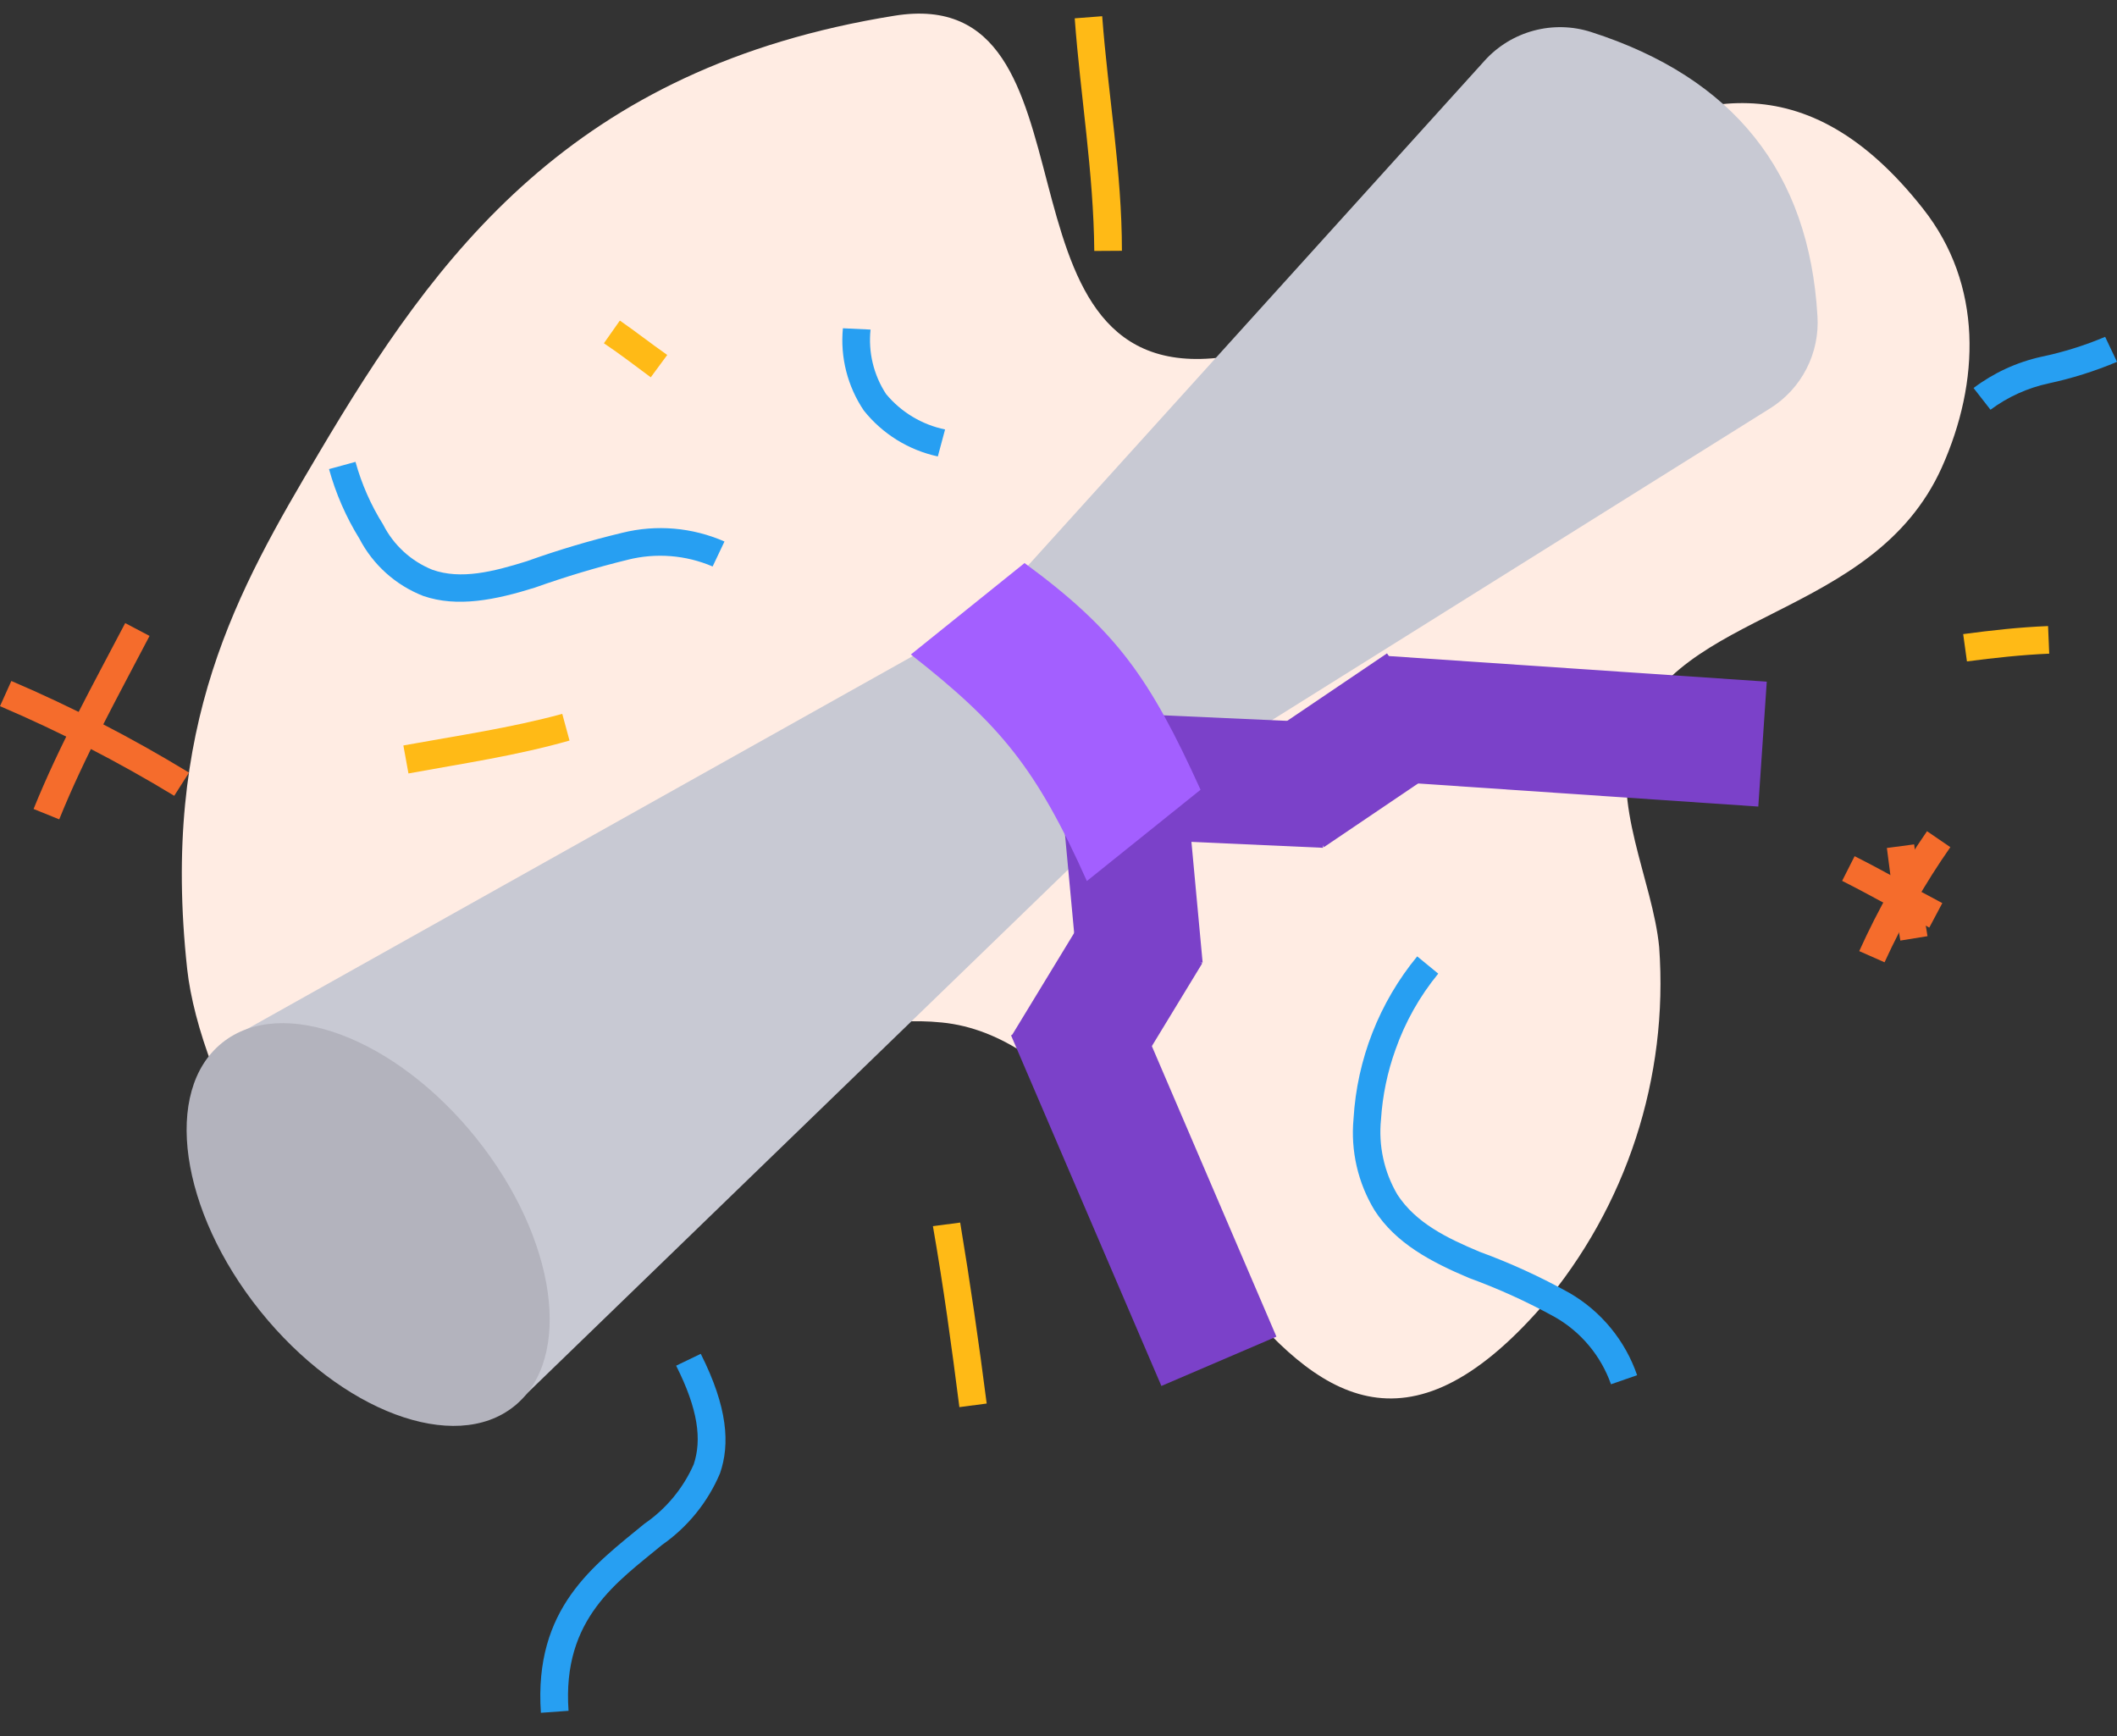 <svg width="50" height="41" viewBox="0 0 50 41" fill="none" xmlns="http://www.w3.org/2000/svg">
<rect x="0" y="0" width="50" height="41" fill="#333333" stroke="none"/>
<path fill-rule="evenodd" clip-rule="evenodd" d="M7.53 10.702C5.61 13.939 3.792 17.109 4.421 22.887C4.709 25.517 7.184 30.638 10.533 30.626C15.063 30.626 16.812 23.602 22.247 24.149C27.951 24.717 30.018 38.171 36.417 30.855C38.416 28.498 39.41 25.452 39.187 22.37C39.036 20.792 38.022 18.943 38.562 17.35C39.572 14.389 44.246 14.63 45.862 11.04C46.767 9.02 46.837 6.724 45.419 4.929C39.894 -2.084 34.49 7.858 28.74 8.453C23.172 9.028 26.175 -0.441 21.128 0.371C13.501 1.595 10.3 6.02 7.53 10.702Z" fill="#FFECE3"/>
<path fill-rule="evenodd" clip-rule="evenodd" d="M7.771 11.079C7.931 11.658 8.173 12.212 8.489 12.723C8.811 13.341 9.347 13.822 9.997 14.075C10.797 14.351 11.695 14.172 12.635 13.877C13.354 13.621 14.085 13.402 14.826 13.22C15.494 13.052 16.198 13.108 16.831 13.379L17.111 12.789C16.351 12.456 15.503 12.383 14.698 12.583C13.934 12.766 13.181 12.99 12.441 13.255C11.644 13.504 10.887 13.694 10.214 13.457C9.709 13.254 9.295 12.874 9.049 12.389C8.76 11.929 8.541 11.431 8.396 10.908L7.771 11.079Z" fill="#279FF2"/>
<path fill-rule="evenodd" clip-rule="evenodd" d="M22.321 10.143C21.774 10.03 21.282 9.734 20.926 9.304C20.633 8.854 20.504 8.318 20.561 7.784L19.908 7.753C19.842 8.438 20.017 9.125 20.402 9.696C20.842 10.248 21.46 10.631 22.15 10.78L22.321 10.143Z" fill="#279FF2"/>
<path fill-rule="evenodd" clip-rule="evenodd" d="M33.472 22.587C32.577 23.675 32.05 25.02 31.968 26.426C31.898 27.181 32.072 27.938 32.466 28.586C32.967 29.363 33.794 29.802 34.696 30.183C35.396 30.438 36.075 30.747 36.728 31.108C37.344 31.461 37.812 32.023 38.049 32.693L38.666 32.479C38.385 31.661 37.818 30.971 37.07 30.537C36.389 30.158 35.68 29.833 34.948 29.565C34.171 29.239 33.445 28.886 33.006 28.217C32.69 27.681 32.554 27.057 32.617 26.438C32.653 25.875 32.768 25.321 32.959 24.79C33.188 24.137 33.53 23.53 33.969 22.995L33.472 22.587Z" fill="#279FF2"/>
<path fill-rule="evenodd" clip-rule="evenodd" d="M15.969 32.254C16.489 33.284 16.579 34.002 16.384 34.585C16.134 35.152 15.73 35.638 15.219 35.988C14.03 36.967 12.604 37.973 12.775 40.452L13.428 40.405C13.272 38.218 14.593 37.355 15.634 36.489C16.242 36.065 16.718 35.478 17.006 34.795C17.243 34.107 17.189 33.241 16.551 31.974L15.969 32.254Z" fill="#279FF2"/>
<path fill-rule="evenodd" clip-rule="evenodd" d="M47.012 9.677C47.42 9.374 47.888 9.162 48.384 9.055C48.937 8.936 49.478 8.766 50 8.546L49.72 7.955C49.235 8.16 48.732 8.317 48.217 8.425C47.635 8.553 47.088 8.805 46.612 9.164L47.012 9.677Z" fill="#279FF2"/>
<path fill-rule="evenodd" clip-rule="evenodd" d="M26.498 5.923C26.498 4.051 26.171 2.236 26.032 0.383L25.383 0.433C25.519 2.271 25.829 4.07 25.845 5.927L26.498 5.923Z" fill="#FFBA16"/>
<path fill-rule="evenodd" clip-rule="evenodd" d="M9.647 18.267C10.918 18.034 12.2 17.847 13.451 17.49L13.28 16.86C12.048 17.195 10.782 17.377 9.527 17.606L9.647 18.267Z" fill="#FFBA16"/>
<path fill-rule="evenodd" clip-rule="evenodd" d="M14.263 8.107C14.652 8.367 15.001 8.639 15.37 8.911L15.759 8.383C15.37 8.111 15.021 7.835 14.64 7.571L14.263 8.107Z" fill="#FFBA16"/>
<path fill-rule="evenodd" clip-rule="evenodd" d="M46.456 15.621C47.105 15.536 47.746 15.466 48.399 15.438L48.372 14.786C47.696 14.813 47.032 14.887 46.367 14.976L46.456 15.621Z" fill="#FFBA16"/>
<path fill-rule="evenodd" clip-rule="evenodd" d="M22.034 28.959C22.286 30.401 22.473 31.78 22.659 33.233L23.304 33.148C23.118 31.698 22.916 30.308 22.678 28.874L22.034 28.959Z" fill="#FFBA16"/>
<path fill-rule="evenodd" clip-rule="evenodd" d="M45.513 19.631C44.895 20.525 44.359 21.473 43.912 22.463L44.51 22.727C44.945 21.776 45.465 20.865 46.064 20.008L45.513 19.631Z" fill="#F56C2C"/>
<path fill-rule="evenodd" clip-rule="evenodd" d="M43.508 20.804C44.211 21.158 44.879 21.542 45.567 21.907L45.874 21.329C45.175 20.963 44.506 20.575 43.803 20.221L43.508 20.804Z" fill="#F56C2C"/>
<path fill-rule="evenodd" clip-rule="evenodd" d="M44.565 20.027C44.712 21.154 44.7 21.119 44.883 22.214L45.524 22.11C45.349 21.022 45.357 21.057 45.209 19.942L44.565 20.027Z" fill="#F56C2C"/>
<path fill-rule="evenodd" clip-rule="evenodd" d="M2.957 14.716C2.203 16.157 1.403 17.595 0.793 19.106L1.399 19.351C2.001 17.859 2.79 16.441 3.532 15.019L2.957 14.716Z" fill="#F56C2C"/>
<path fill-rule="evenodd" clip-rule="evenodd" d="M0 16.678C1.42 17.285 2.795 17.993 4.115 18.795L4.464 18.247C3.119 17.427 1.717 16.703 0.268 16.083L0 16.678Z" fill="#F56C2C"/>
<path fill-rule="evenodd" clip-rule="evenodd" d="M37.579 0.756C37.139 0.615 36.668 0.604 36.222 0.724C35.776 0.844 35.375 1.089 35.065 1.432L23.157 14.599L5.284 24.612L12.153 33.194L26.743 19.071L41.806 9.645C42.172 9.417 42.47 9.093 42.667 8.708C42.864 8.324 42.953 7.893 42.925 7.462C42.728 4.071 40.946 1.836 37.579 0.756Z" fill="#C8C9D3"/>
<path d="M12.144 33.212C13.551 32.081 13.147 29.243 11.242 26.873C9.337 24.503 6.653 23.498 5.246 24.629C3.84 25.76 4.244 28.597 6.148 30.967C8.053 33.337 10.738 34.342 12.144 33.212Z" fill="#B3B3BD"/>
<path d="M27.919 17.505L24.974 17.779L25.46 23.005L28.404 22.732L27.919 17.505Z" fill="#7B41C9"/>
<path d="M26.596 23.287L23.879 24.452L27.43 32.733L30.147 31.568L26.596 23.287Z" fill="#7B41C9"/>
<path d="M25.868 21.216L23.895 24.458L26.42 25.996L28.394 22.753L25.868 21.216Z" fill="#7B41C9"/>
<path d="M26.136 16.834L26.003 19.787L31.247 20.023L31.379 17.069L26.136 16.834Z" fill="#7B41C9"/>
<path d="M32.739 15.49L32.539 18.439L41.528 19.049L41.728 16.099L32.739 15.49Z" fill="#7B41C9"/>
<path d="M32.759 15.431L29.614 17.557L31.271 20.006L34.415 17.88L32.759 15.431Z" fill="#7B41C9"/>
<path fill-rule="evenodd" clip-rule="evenodd" d="M24.198 13.298L21.513 15.458C23.619 17.109 24.477 18.139 25.67 20.808L28.355 18.652C27.158 16.013 26.373 14.895 24.198 13.298Z" fill="#A35FFF"/>
</svg>
